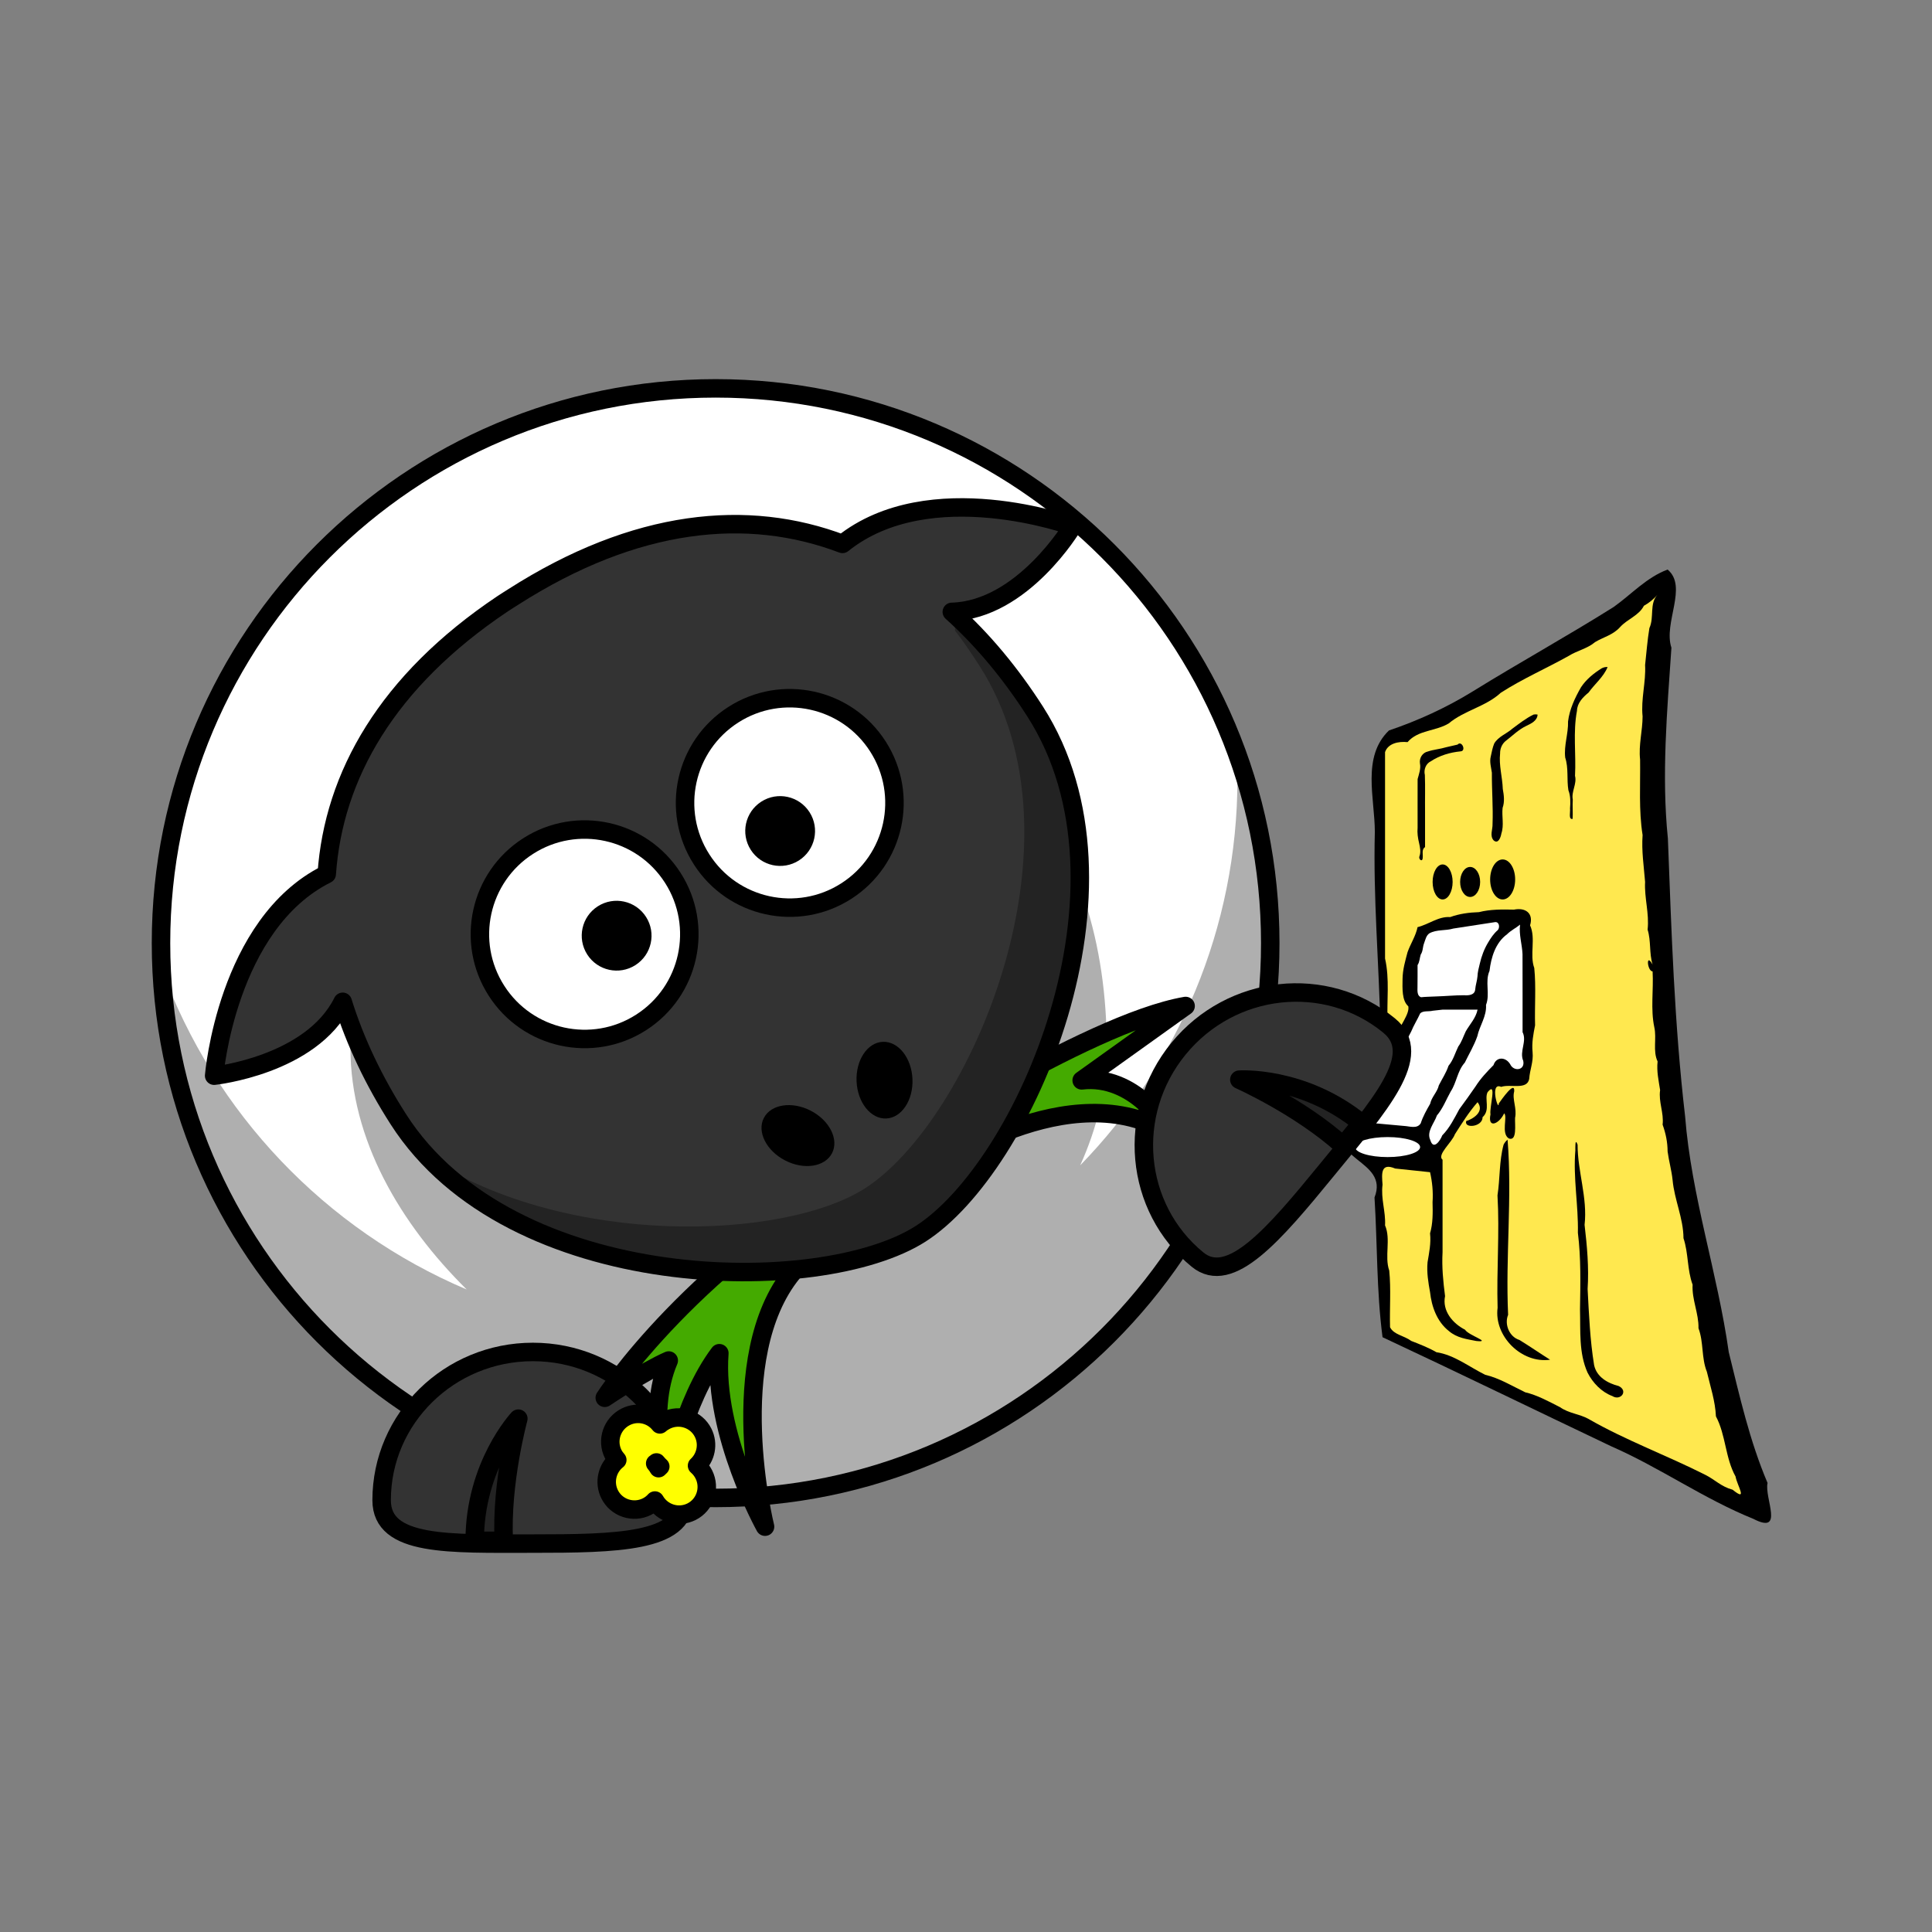 <svg:svg xmlns:dc="http://purl.org/dc/elements/1.1/" xmlns:ns1="http://sodipodi.sourceforge.net/DTD/sodipodi-0.dtd" xmlns:ns2="http://www.inkscape.org/namespaces/inkscape" xmlns:ns4="http://creativecommons.org/ns#" xmlns:rdf="http://www.w3.org/1999/02/22-rdf-syntax-ns#" xmlns:svg="http://www.w3.org/2000/svg" height="418.134" id="svg2" version="1.0" viewBox="-32.845 -82.051 418.134 418.134" width="418.134" ns1:docname="Schalterschaf.svg" ns2:export-filename="/matrix23/sync/gfx/Maren-Geburtstag 2012/fertig/Schalterschaf.png" ns2:export-xdpi="354" ns2:export-ydpi="354" ns2:version="0.47 r22583">
  <svg:rect x="-32.845" y="-82.051" width="418.134" height="418.134" fill="#808080" stroke="none"/>
  <ns1:namedview bordercolor="#666666" borderopacity="1" gridtolerance="10" guidetolerance="10" id="namedview4426" objecttolerance="10" pagecolor="#ffffff" showgrid="false" ns2:current-layer="svg2" ns2:cx="122.03675" ns2:cy="127.0168" ns2:pageopacity="0" ns2:pageshadow="2" ns2:window-height="977" ns2:window-maximized="1" ns2:window-width="1400" ns2:window-x="-3" ns2:window-y="-3" ns2:zoom="0.92901097" />
  <svg:path d="m242.07 122.07c0.02 66.31-53.72 120.07-120.03 120.07-66.312 0-120.06-53.76-120.04-120.07-0.02-66.306 53.728-120.07 120.04-120.07 66.31 0 120.05 53.764 120.03 120.07z" id="path2383" style="stroke-linejoin:round;stroke:#000000;stroke-linecap:round;stroke-width:4;fill:#ffffff" />
  <svg:path d="m122.19 62.964c-55.318 1.121-79.188 37.344-79.188 81.812 0 19.851 10.825 38.075 25.156 52.25-30.524-12.934-54.598-38.139-66.031-69.406 2.908 63.683 55.509 114.5 119.91 114.5 66.26 0 120.03-53.771 120.03-120.03 0-14.468-2.552-28.34-7.25-41.188 0.084 1.843 0.156 3.699 0.156 5.562 0 32.537-12.988 62.062-34.031 83.688 3.606-7.988 5.75-16.521 5.75-25.375 0-45.174-24.621-81.812-81.844-81.812-0.894 0-1.778-0.018-2.656 0z" id="path3221" style="fill:#000000;fill-opacity:.314" />
  <svg:path d="m115.22 242.64c0 9.091-14.665 9.381-32.735 9.381s-32.735 0.693-32.735-9.381c0-17.716 14.665-32.094 32.735-32.094s32.735 14.378 32.735 32.094z" id="path3329" style="stroke-linejoin:round;stroke:#000000;stroke-linecap:round;stroke-width:4;fill:#333333" />
  <svg:path d="m69.894 251.42c0-16.368 9.443-26.44 9.443-26.44s-3.777 13.849-3.148 26.44h-6.295z" id="path3331" style="stroke-linejoin:round;fill-rule:evenodd;fill-opacity:.314;stroke:#000000;stroke-width:4;fill:#000000" />
  <svg:g id="g4558" transform="matrix(.842 -0.539 0.539 .842 308 23.695)">
    <svg:path d="m-204.49 41.104c-46.403-3.35-78.501 11.437-78.501 11.437s10.241-0.248 16.017 0.671c-10.831 7.413-14.382 22.123-14.382 22.123s12.078-12.944 24.46-17.549c-10.513 13.981-11.913 36.96-11.913 36.96s12.09-35.725 34.679-43.124c17.221-5.64 35.434-2.323 35.434-2.323s36.116-2.491 48.491 19.076c1.629 0.772 1.468-13.098-8.785-18.047l27.631-1.431c-20.153-8.485-73.132-7.794-73.132-7.794z" id="path2399" style="stroke-linejoin:round;fill-rule:evenodd;stroke:#000000;stroke-width:4;fill:#44aa00" />
    <svg:path d="m-208.93-104.15c-30.129 0.611-50.932 11.653-63.625 28.75-24.064-2.588-44.062 23.625-44.062 23.625s18.891 9.446 32.062 1.531c-2.399 8.712-3.562 18.106-3.562 27.906 0 45.174 56.126 81.844 81.844 81.844 26.717 0 81.844-36.669 81.844-81.844 0-9.8-1.164-19.195-3.562-27.906 13.171 7.915 32.031-1.531 32.031-1.531s-19.971-26.205-44.031-23.625c-13.062-17.595-34.708-28.75-66.281-28.75-0.894 0-1.778-0.018-2.656 0z" id="path3155" style="stroke-linejoin:round;stroke:#000000;stroke-linecap:round;stroke-width:4;fill:#333333" />
    <svg:path d="m-209.9-34.325c0.004 12.519-10.144 22.67-22.663 22.67s-22.667-10.151-22.663-22.67c-0.004-12.519 10.144-22.67 22.663-22.67s22.666 10.151 22.663 22.67z" id="path3157" style="stroke-linejoin:round;stroke:#000000;stroke-linecap:round;stroke-width:4;fill:#ffffff" />
    <svg:path d="m-157.17-34.325c0.004 12.519-10.144 22.67-22.663 22.67s-22.667-10.151-22.663-22.67c-0.004-12.519 10.144-22.67 22.663-22.67s22.666 10.151 22.663 22.67z" id="path3159" style="stroke-linejoin:round;stroke:#000000;stroke-linecap:round;stroke-width:4;fill:#ffffff" />
    <svg:path d="m-177.31-30.325c0.001 4.173-3.381 7.556-7.554 7.556-4.173 0-7.556-3.384-7.554-7.556-0.001-4.173 3.381-7.556 7.554-7.556 4.173 0 7.556 3.384 7.554 7.556z" id="path3161" style="fill:#000000" />
    <svg:path d="m-219.34-30.325c0.001 4.173-3.381 7.556-7.554 7.556-4.173 0-7.556-3.384-7.554-7.556-0.001-4.173 3.381-7.556 7.554-7.556 4.173 0 7.556 3.384 7.554 7.556z" id="path3163" style="fill:#000000" />
    <svg:path d="m-127.71-49.151-1.875 2.656c0.249 3.075 0.344 6.203 0.344 9.375 0 45.174-55.127 81.844-81.844 81.844-20.706 0-61.097-23.756-76.062-56.594 7.616 40.246 57.172 71.375 80.875 71.375 26.717 0 81.844-36.669 81.844-81.844 0-9.392-1.075-18.41-3.281-26.812z" id="path3231" style="fill:#000000;fill-opacity:.314" />
    <svg:path d="m-189.67 30.306c-2.293 3.973-6.5 5.839-9.397 4.166-2.897-1.672-3.385-6.249-1.09-10.221 2.293-3.973 6.5-5.839 9.397-4.166s3.385 6.249 1.09 10.221z" id="path2398" style="fill:#000000" />
    <svg:path d="m-222.41 30.306c2.293 3.973 6.5 5.839 9.397 4.166 2.897-1.672 3.385-6.249 1.09-10.221-2.293-3.973-6.5-5.839-9.397-4.166s-3.385 6.249-1.09 10.221z" id="path2412" style="fill:#000000" />
    <svg:path d="m-281.4 58.456c-3.3-0.345-6.278 2.04-6.623 5.339-0.055 0.528-0.019 1.045 0.058 1.546-2.781 0.273-5.099 2.486-5.401 5.373-0.345 3.3 2.074 6.25 5.374 6.595 0.753 0.079 1.466 0.002 2.156-0.183-0.17 3.174 2.176 5.978 5.372 6.312 3.3 0.345 6.25-2.074 6.595-5.374 0.086-0.825 0.006-1.633-0.222-2.38 2.573-0.455 4.668-2.567 4.953-5.294 0.345-3.3-2.074-6.25-5.374-6.595-0.526-0.055-1.043-0.05-1.542 0.027-0.273-2.781-2.458-5.065-5.345-5.367zm0.293 11.908c0.04 0.407 0.103 0.804 0.221 1.186-0.173 0.031-0.346 0.058-0.514 0.103 0.023-0.426 0.008-0.856-0.056-1.263 0.114-0.011 0.236-0.009 0.348-0.026z" id="path3181" style="stroke-linejoin:round;stroke:#000000;stroke-linecap:round;stroke-width:4;fill:#ffff00" />
  </svg:g>
  <svg:g id="g4454" transform="matrix(.385 0 0 -.385 257.01 217.77)">
    <svg:path d="m184.56 458.59c11.559-9.642-2.52-30.002 2.15-43.925-2.413-35.692-5.62-71.607-1.988-107.3 1.995-52.105 3.629-104.29 9.678-156.12 3.521-45.004 18.242-88.008 24.542-132.58 6.13-24.825 11.729-49.892 21.81-73.553-1.907-8.39 9.709-29.312-7.982-20.178-27.91 11.279-52.488 28.818-79.983 40.832-42.85 20.375-85.498 41.172-128.47 61.287-3.415 26.029-2.881 52.433-4.513 78.561 8.535 21.527-29.411 21.023-14.37 42.483 13.381 14.413 19.324 32.95 17.703 52.444-0.835 36.893-4.115 73.691-3.152 110.62-0.017 18.893-7.474 42.122 7.937 56.971 16.246 5.494 32.209 12.764 47.11 21.957 26.168 16.203 53.147 31.069 79.187 47.439 10.054 7.152 18.507 16.641 30.342 21.056z" id="path4" style="fill:#000000" />
    <svg:path d="m178.94 444.53c-4.786-5.178-1.77-12.688-4.617-18.869-1.15-6.879-1.627-13.824-2.411-20.739 0.522-9.75-2.425-19.072-1.406-28.883-0.02-8.149-2.316-16.018-1.406-24.281 0.208-14.166-0.814-28.453 1.406-42.419-0.643-8.884 0.701-17.571 1.406-26.322-0.482-9.065 2.421-17.712 1.406-26.843 2.015-6.453 0.816-13.224 2.811-19.679-3.929 7.097-3.015-3.659 0-3.832 0.59-10.424-1.212-21.236 0.968-31.402 1.406-6.277-0.948-13.305 1.843-19.201-0.612-5.621 0.603-10.81 1.406-16.097-0.96-6.708 2.198-12.748 1.406-19.429 1.754-4.833 2.794-9.834 2.811-15.077 0.726-5.482 2.266-10.694 2.811-16.097 1.003-11.012 6.078-21.523 6.118-32.654 2.865-8.569 1.995-17.597 5.128-26.133-0.483-8.352 3.497-16.154 3.306-24.47 2.981-8.019 1.55-16.534 4.712-24.47 1.97-8.304 4.737-16.649 5.089-25.066 5.616-10.554 5.196-23.342 11.036-33.813 0.871-5.122 7.2-14.579-1.653-7.444-6.541 1.785-9.8 5.588-15.316 8.361-21.671 10.961-44.768 19.398-65.719 31.454-5.162 2.851-10.948 3.064-15.955 6.572-6.426 3.262-12.788 6.797-19.606 8.397-7.421 3.575-14.645 8.008-22.486 9.831-8.964 4.418-17.468 11.224-27.416 12.688-4.372 2.551-9.668 4.594-14.143 6.344-4.037 3.022-9.839 3.464-11.929 7.712-0.296 10.578 0.589 21.436-0.456 31.837-2.791 7.996 1.044 17.557-2.355 25.409 0.438 7.772-2.45 15.005-1.406 22.876-0.49 6.205-1.078 12.519 7.104 9.092 6.535-0.688 13.069-1.376 19.604-2.063 1.241-5.44 1.803-11.041 1.406-16.868 0.156-5.982 0.22-11.942-1.406-17.503 0.61-5.665-0.529-10.918-1.406-16.233-0.53-5.858 0.416-11.368 1.406-16.868 0.869-7.987 3.816-16.488 10.561-21.806 4.64-3.968 10.009-4.518 15.462-5.623 9.049-0.881-4.572 3.218-6.344 6.344-6.963 3.55-12.938 10.595-11.245 18.909-1.057 8.15-1.874 16.329-1.406 24.666v52.009c-3.384 2.666 5.447 9.945 6.91 14.256 3.971 6.231 7.895 12.494 12.77 18.074 4.299-5.487-3.122-9.698-6.382-10.599-1.386-4.406 9.246-3.36 9.193 2.165 4.554 4.065 0.875 10.274 2.849 14.094 5.474 6.579 0.889-8.712 1.6-12.487-1.705-8.409 5.029-5.287 7.679 0.551 2.108-1.713-1.907-11.338 2.65-14.124 4.743-1.713 3.301 7.862 3.495 11.582 1.164 5.36-1.737 10.437-0.493 14.861 0.489 6.405-7.094-4.584-8.662-6.764-0.05-5.233-5.42 12.347 1.35 9.325 5.131 1.786 14.522-1.951 15.747 4.467 0.355 5.313 2.446 9.507 1.899 15.042-0.542 5.264 0.432 10.171 1.406 15.077-0.303 10.705 0.607 21.697-0.456 32.222-2.737 7.54 1.003 16.61-2.355 24.004 2.055 6.788-2.587 10.137-9.069 8.819-6.66 0.151-13.307 0.216-19.679-1.406-5.498-0.161-11.096-0.921-16.159-2.775-6.577 0.494-12.085-4.147-18.347-5.659-1.024-5.037-3.937-9.293-5.623-14.056-1.278-4.885-2.741-9.692-2.811-15.077-0.052-5.225-0.455-12.132 3.231-15.354 0.893-4.336-4.895-10.97-6.472-16.155-1.944-2.466-6.785-17.757-6.598-10.795-0.605 6.265 0.598 12.237 1.406 18.273-0.483 11.84 1.237 24.037-1.406 35.526v116.03c1.692 4.917 7.505 6.142 12.651 5.623 5.982 6.948 15.983 6.066 23.212 10.561 8.639 7.228 20.856 9.429 29.163 17.159 12.237 7.885 25.689 13.729 38.308 20.794 4.538 2.882 10.424 4.027 14.741 7.712 4.477 2.736 10.087 3.961 14.056 8.434 4.097 4.533 10.57 6.445 13.372 11.967 2.96 1.653 5.434 3.679 7.712 6.307z" id="path6" style="fill:#ffe84f" />
    <svg:path d="m150.83 403.77c-2.3-5.608-7.247-9.47-10.676-14.311-3.176-2.591-6.417-5.89-6.536-10.254-2.313-12.075-0.431-24.39-1.106-36.568 1.181-4.527-2.149-8.792-1.255-13.325-0.228-3.611 0.113-7.35-0.08-10.867-2.477-0.624-1.181 4.112-1.464 5.802 0.267 3.451 0.349 7.011-0.916 10.287-1.017 6.069 0.176 12.406-1.791 18.331-0.812 6.84 1.807 13.493 1.591 20.323 0.839 6.875 3.878 13.282 7.282 19.229 2.942 4.458 7.192 7.9 11.687 10.687 1.004 0.501 2.139 0.797 3.265 0.666z" id="path10" style="fill:#000000" />
    <svg:path d="m111.47 377.06c-0.133-3.424-3.634-5.084-6.326-6.356-4.482-2.134-8-5.733-11.895-8.713-1.902-1.714-2.898-4.234-2.847-6.772-0.733-6.705 1.294-13.288 1.51-19.96 0.637-3.505 1.129-7.204-0.102-10.636-0.548-4.789 0.899-9.721-0.691-14.404-0.325-2.046-1.702-6.138-4.321-3.908-2.382 2.595-0.506 6.182-0.644 9.236 0.369 9.614-0.446 19.23-0.376 28.838-0.424 3.044-1.409 6.117-0.605 9.192 0.542 2.435 0.977 4.953 1.937 7.252 2.328 3.91 6.917 5.412 10.2 8.324 3.85 2.839 7.628 5.856 11.966 7.934 0.722 0.148 1.477 0.145 2.195-0.025z" id="path12" style="fill:#000000" />
    <svg:path d="m66.489 360.19c2.367 2.562 5.076-3.639 1.673-3.806-5.897-0.586-11.764-2.301-16.731-5.598-2.813-1.34-4.055-4.754-3.322-7.686 0.266-6.869 0.017-13.748 0.105-20.621-0.002-6.64-0.006-13.281 0.001-19.921-2.079-1.337-1.079-4.043-1.325-6.061-0.122-2.657-2.547-0.787-1.8 0.959 0.885 2.472 0.294 5.007-0.252 7.476-0.679 2.79-1.083 5.658-0.812 8.528 0.016 9.117-0.04 18.235 0.007 27.352 0.773 2.888 1.917 5.846 1.3 8.882-0.411 2.959 1.429 5.949 4.4 6.604 3.399 1.13 7.012 1.388 10.438 2.431 2.105 0.489 4.21 0.981 6.318 1.46z" id="path14" style="fill:#000000" />
    <svg:ellipse cx="134" cy="257" d="m 139,257 c 0,4.418 -2.239,8 -5,8 -2.761,0 -5,-3.582 -5,-8 0,-4.418 2.239,-8 5,-8 2.761,0 5,3.582 5,8 z" id="ellipse16" rx="5" ry="8" style="fill:#000000" transform="matrix(1.406 0 0 1.406 -96.567 -76.965)" ns1:cx="134" ns1:cy="257" ns1:rx="5" ns1:ry="8" />
    <svg:ellipse cx="110" cy="256" d="m 114,256 c 0,3.866 -1.791,7 -4,7 -2.209,0 -4,-3.134 -4,-7 0,-3.866 1.791,-7 4,-7 2.209,0 4,3.134 4,7 z" id="ellipse18" rx="4" ry="7" style="fill:#000000" transform="matrix(1.406 0 0 1.406 -96.567 -76.965)" ns1:cx="110" ns1:cy="256" ns1:rx="4" ns1:ry="7" />
    <svg:ellipse cx="121" cy="256" d="m 125,256 c 0,3.314 -1.791,6 -4,6 -2.209,0 -4,-2.686 -4,-6 0,-3.314 1.791,-6 4,-6 2.209,0 4,2.686 4,6 z" id="ellipse20" rx="4" ry="6" style="fill:#000000" transform="matrix(1.406 0 0 1.406 -96.567 -76.965)" ns1:cx="121" ns1:cy="256" ns1:rx="4" ns1:ry="6" />
    <svg:path d="m39.969 257.26v-2 1 1z" id="path22" style="fill:#ffffff" />
    <svg:path d="m87.573 260.39c2.392 0.261 2.776-2.948 1.586-4.424-2.254-1.91-3.958-4.434-5.46-6.984-2.248-3.694-3.75-7.77-4.717-11.973-0.588-2.35-1.209-4.696-1.298-7.127-0.218-2.501-1.074-4.884-1.283-7.378-0.268-3.183-3.784-3.406-6.249-3.211-5.27 0.003-10.525-0.541-15.793-0.679-2.783-0.155-5.598-0.15-8.357-0.441-2.328 0.678-2.065 3.715-2.042 5.628 0.112 4.145-0 8.293 0.042 12.441 1.178 1.717 1.157 3.991 1.792 5.966 1.272 1.782 1.055 4.127 1.82 6.149 0.751 1.992 1.196 4.52 3.056 5.749 4.135 2.253 9.052 1.351 13.449 2.672 7.819 1.199 15.636 2.417 23.456 3.611z" id="path24" style="fill:#ffffff" />
    <svg:path d="m101.63 258.98c-0.712-5.597 1.133-11.053 1.375-16.569 0.067-14.625 0.011-29.249 0.03-43.874 2.623-5.167-1.929-10.812 0.378-16.146 1.128-5.38-5.367-6.205-7.362-1.859-2.501 4.145-7.79 4.36-9.367-0.543-3.701-3.729-7.288-7.529-10.098-11.981-2.976-4.293-5.991-8.581-9.108-12.753-2.817-5.146-5.416-10.545-9.597-14.745-1.143-3.012-4.955-8.562-6.702-2.654-2.316 4.756 2.228 9.446 3.694 13.835 3.421 4.045 5.208 8.947 7.76 13.484 3.37 5.118 3.708 11.532 7.934 16.254 2.377 4.897 5.233 9.64 7.026 14.795 1.238 5.878 5.331 11.232 4.891 17.62 2.409 6.15-0.735 13.029 1.961 19.12 0.922 7.649 3.348 15.841 9.861 20.596 2.182 2.188 5.068 3.562 7.323 5.421z" id="path26" style="fill:#ffffff" />
    <svg:path d="m58.055 211.19h19.679c-0.921-4.652-4.295-8.161-6.598-12.129-1.389-2.883-2.314-6.021-4.251-8.608-1.78-3.635-2.841-7.697-5.499-10.843-1.267-3.901-3.597-7.316-5.421-10.959-0.847-3.802-4.096-6.564-4.885-10.388-2.013-3.515-4.043-7.06-5.283-10.932-1.994-3.333-6.226-1.683-9.317-1.523-7.802 0.709-15.604 1.419-23.407 2.128 1.95 3.619 2.746 7.846 5.41 11.069 1.853 3.536 4.463 6.694 5.618 10.572 2.168 2.88 3.937 5.916 5.418 9.2 2.032 3.442 3.15 7.173 5.836 10.191 1.67 3.321 3.281 6.651 5.065 9.921 1.424 3.516 3.482 6.734 5.076 10.231 1.75 1.625 4.725 0.855 6.998 1.454 1.853 0.206 3.706 0.412 5.559 0.618z" id="path28" style="fill:#ffffff" />
    <svg:ellipse cx="88" cy="150" d="m 101,150 c 0,2.209 -5.82,4 -13,4 -7.18,0 -13,-1.791 -13,-4 0,-2.209 5.82,-4 13,-4 7.18,0 13,1.791 13,4 z" id="ellipse30" rx="13" ry="4" style="fill:#ffffff" transform="matrix(1.406 0 0 1.406 -96.567 -76.965)" ns1:cx="88" ns1:cy="150" ns1:rx="13" ns1:ry="4" />
    <svg:path d="m94.601 138.1c2.642-32.787-1.209-65.652 0.308-98.466-2.229-5.348 0.706-12.408 6.355-14.129 5.835-3.558 11.442-7.475 17.234-11.102-15.963-2.287-31.616 13.196-29.502 29.183-0.61 21.067 1.172 42.148-0.06 63.205 1.467 9.459 0.913 19.196 3.425 28.496 0.545 1.076 1.283 2.071 2.241 2.814z" id="path32" style="fill:#000000" />
    <svg:path d="m133.96 135.29c-0.01-15.141 5.671-29.886 3.931-45.089 1.411-11.954 2.484-24.013 1.708-36.05 0.767-14.291 1.338-28.659 3.653-42.795 1.451-6.744 7.732-10.198 13.795-11.749 5.59-2.684 1.094-8.572-3.549-5.64-6.12 2.286-11.004 7.429-13.934 13.168-5.012 11.144-3.917 23.659-4.244 35.55 0.225 14.356 0.594 28.784-1.193 43.054 0.334 15.489-2.726 30.902-1.416 46.395 0.018 0.929-0.301 7.454 1.248 3.155z" id="path34" style="fill:#000000" />
    <svg:path d="m51.969 126.26h1-1-1 1z" id="path36" style="fill:#000000" />
  </svg:g>
  <svg:g id="g4570" transform="matrix(.633 -.774 .774 .633 -43.896 137.76)">
    <svg:path d="m130.22 242.64c0 9.091 14.665 9.381 32.735 9.381s32.735 0.693 32.735-9.381c0-17.716-14.665-32.094-32.735-32.094s-32.735 14.378-32.735 32.094z" id="path3172" style="stroke-linejoin:round;stroke:#000000;stroke-linecap:round;stroke-width:4;fill:#333333" />
    <svg:path d="m175.54 251.42c0-16.368-9.443-26.44-9.443-26.44s3.777 13.849 3.148 26.44h6.295z" id="path3174" style="stroke-linejoin:round;fill-rule:evenodd;fill-opacity:.314;stroke:#000000;stroke-width:4;fill:#000000" />
  </svg:g>
</svg:svg>
